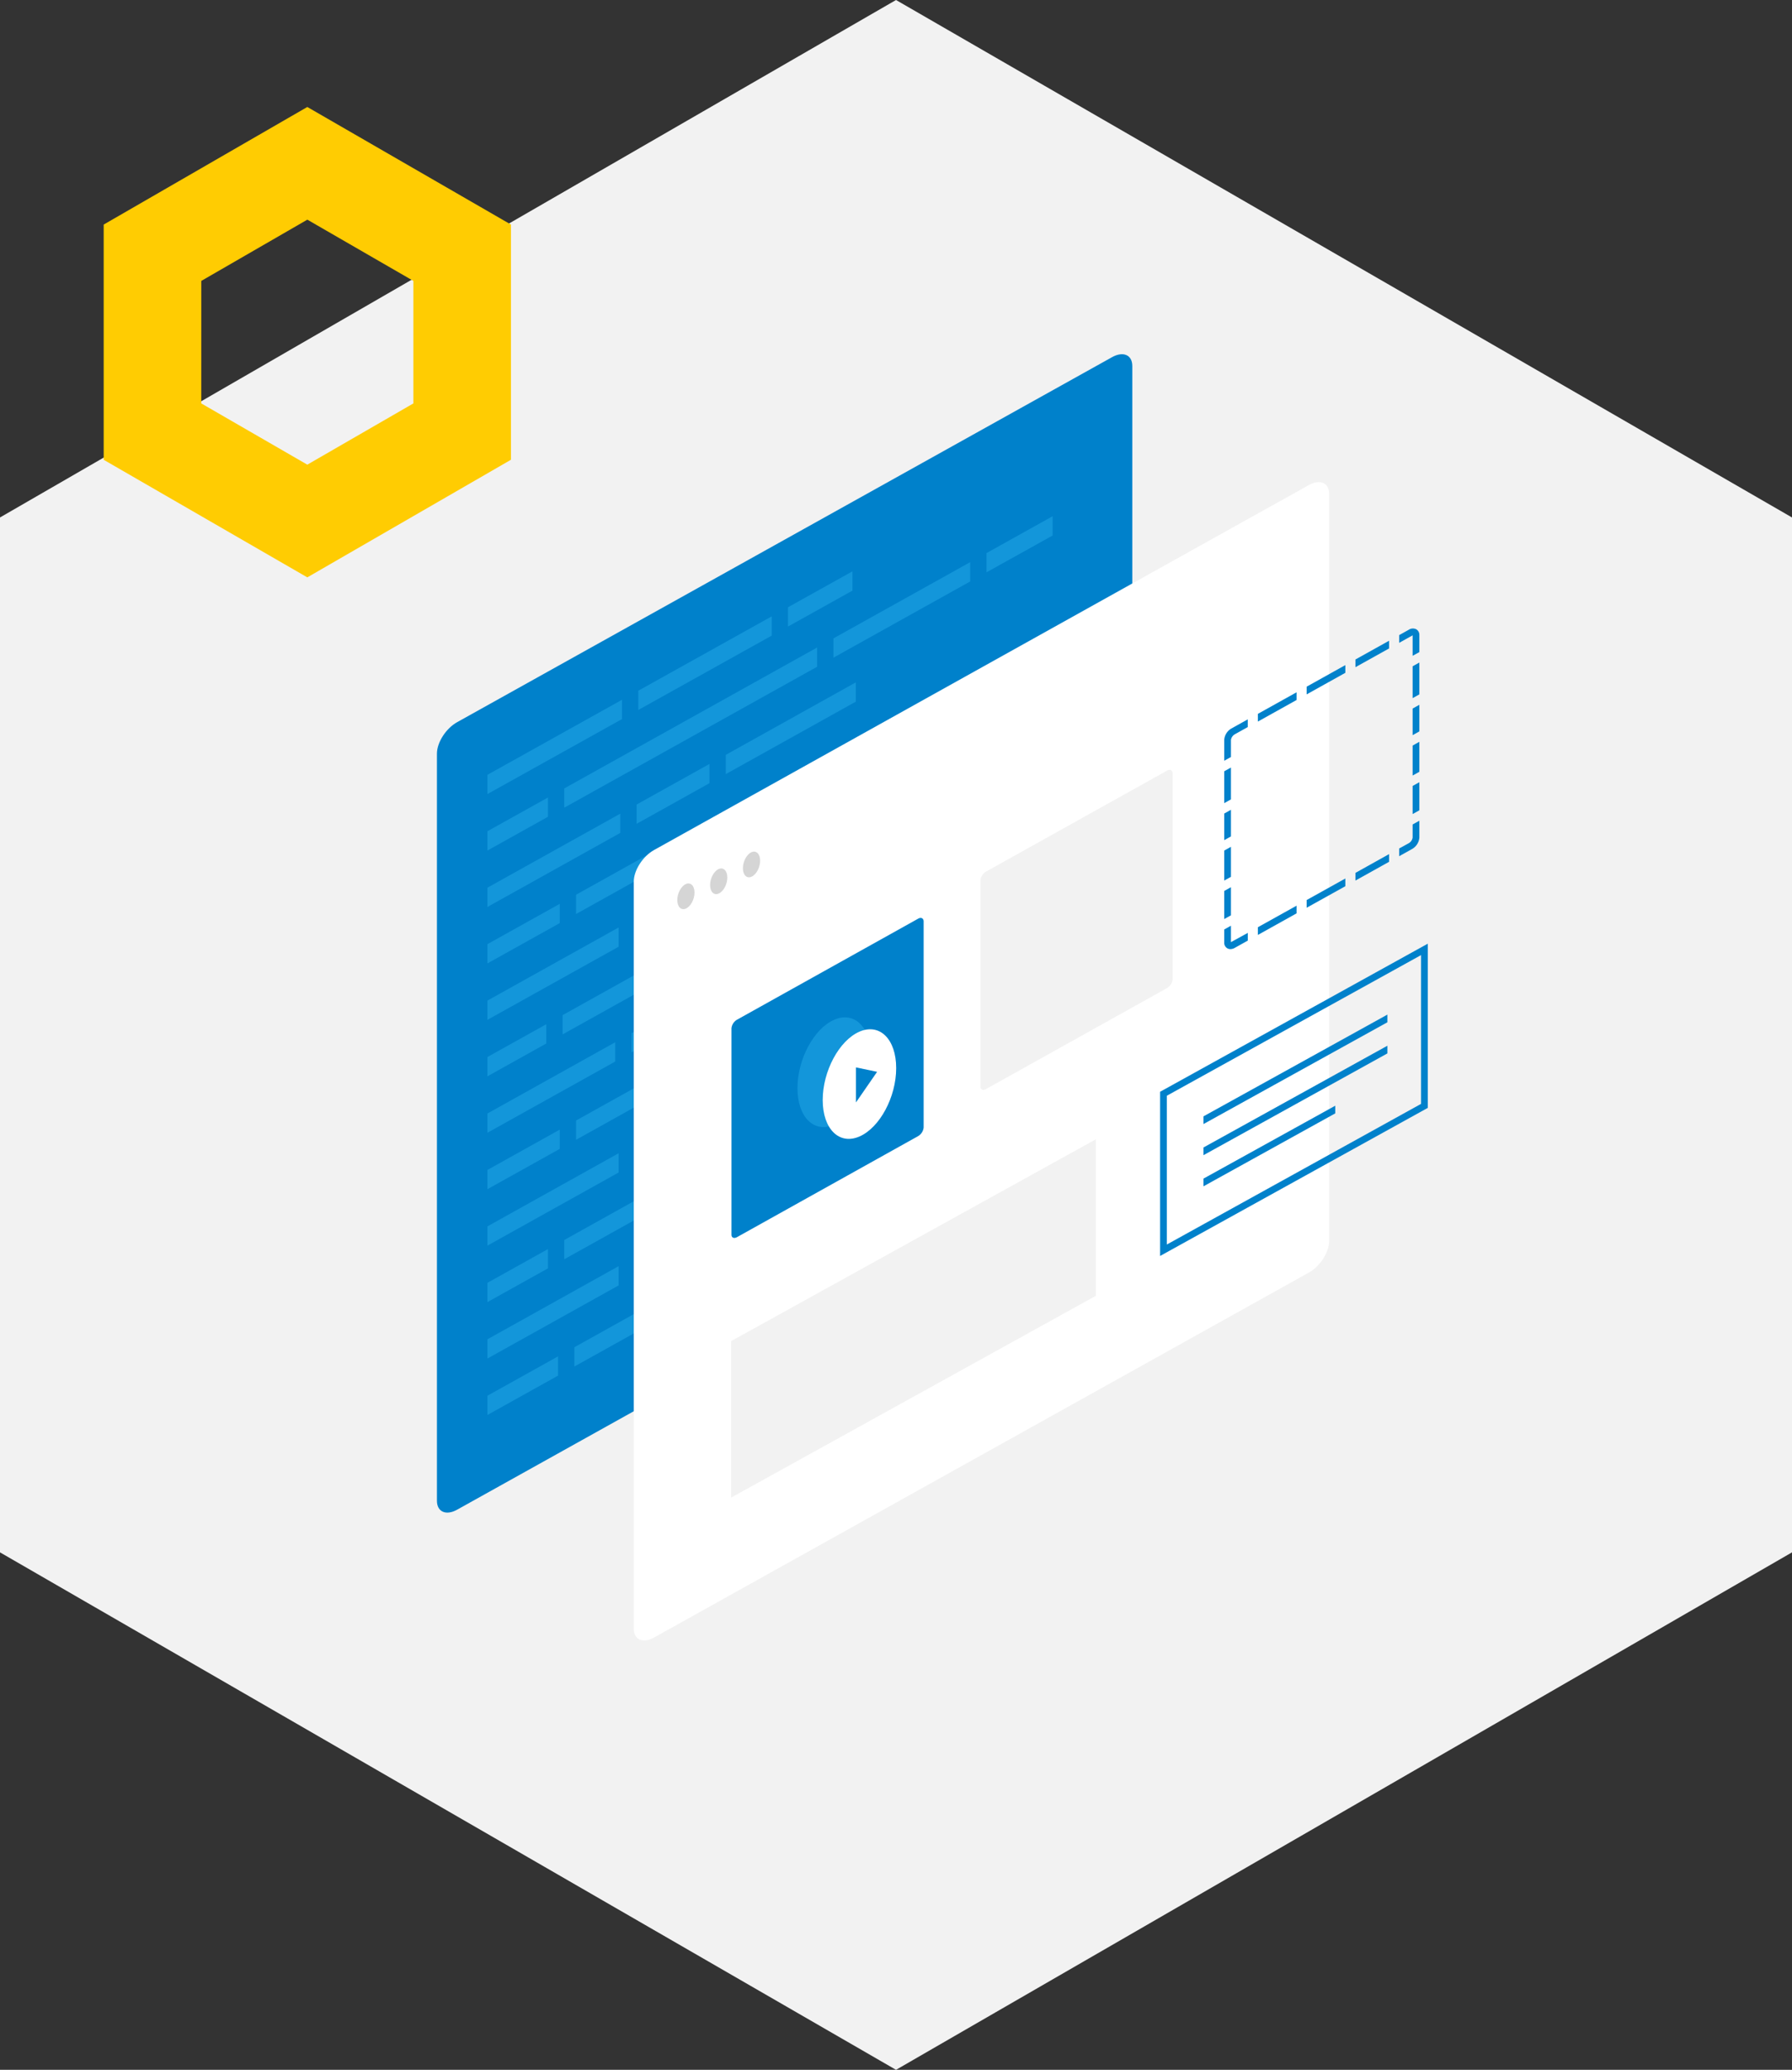 <svg id="Слой_1" data-name="Слой 1" xmlns="http://www.w3.org/2000/svg" width="532.63" height="615.03" viewBox="0 0 532.63 615.03">
  <rect x="0" y="0" width="532.63" height="615.03" fill="#333333" stroke="none"/>
  <defs>
    <style>
      .cls-1 {
        fill: #f2f2f2;
      }

      .cls-2 {
        fill: #ffcc02;
      }

      .cls-3 {
        fill: #0081cb;
      }

      .cls-4 {
        fill: #30b5ef;
        opacity: 0.41;
      }

      .cls-5 {
        fill: #fff;
      }

      .cls-6 {
        fill: #d5d5d5;
      }
    </style>
  </defs>
  <title>1</title>
  <polygon class="cls-1" points="0 153.76 0 461.27 266.32 615.03 532.63 461.27 532.63 153.76 266.32 0 0 153.76"/>
  <path class="cls-2" d="M225.47,264.69l-60.52-34.94V159.86l60.52-34.94L286,159.86v69.88ZM193.95,213l31.52,18.2L257,213v-36.4l-31.52-18.2-31.52,18.2Z" transform="translate(-134.13 -93.13)"/>
  <path class="cls-3" d="M464.68,199.25,270,307.72c-3.3,1.84-6,6-6,9.35v222c0,3.3,2.7,4.49,6,2.65L464.68,433.25c3.3-1.84,6-6,6-9.35v-222C470.69,198.6,468,197.41,464.68,199.25Z" transform="translate(-134.13 -93.13)"/>
  <g>
    <polygon class="cls-4" points="229.37 183.15 189.72 205.24 189.72 210.96 229.37 188.87 229.37 183.15"/>
    <polygon class="cls-4" points="184.87 207.94 144.87 230.23 144.87 235.95 184.87 213.67 184.87 207.94"/>
    <polygon class="cls-4" points="253.37 169.77 234.22 180.44 234.22 186.17 253.37 175.5 253.37 169.77"/>
    <polygon class="cls-4" points="166.37 335.66 144.87 347.64 144.87 353.36 166.37 341.38 166.37 335.66"/>
    <polygon class="cls-4" points="171.22 338.68 312.87 259.75 312.87 254.03 171.22 332.95 171.22 338.68"/>
    <polygon class="cls-4" points="288.37 167.04 247.72 189.69 247.72 195.42 288.37 172.77 288.37 167.04"/>
    <polygon class="cls-4" points="242.87 192.4 167.72 234.27 167.72 239.99 242.87 198.12 242.87 192.4"/>
    <polygon class="cls-4" points="162.87 236.97 144.87 247 144.87 252.73 162.87 242.7 162.87 236.97"/>
    <polygon class="cls-4" points="293.22 164.34 293.22 170.06 312.87 159.12 312.87 153.39 293.22 164.34"/>
    <polygon class="cls-4" points="210.87 232.72 210.87 227 189.22 239.06 189.22 244.79 210.87 232.72"/>
    <polygon class="cls-4" points="184.37 241.77 144.87 263.77 144.87 269.5 184.37 247.49 184.37 241.77"/>
    <polygon class="cls-4" points="254.37 202.76 215.72 224.3 215.72 230.02 254.37 208.49 254.37 202.76"/>
    <polygon class="cls-4" points="166.37 268.57 144.87 280.55 144.87 286.27 166.37 274.29 166.37 268.57"/>
    <polygon class="cls-4" points="171.22 271.59 312.87 192.66 312.87 186.94 171.22 265.86 171.22 271.59"/>
    <polygon class="cls-4" points="183.87 275.59 144.87 297.32 144.87 303.04 183.87 281.31 183.87 275.59"/>
    <polygon class="cls-4" points="188.72 278.61 312.87 209.44 312.87 203.71 188.72 272.89 188.72 278.61"/>
    <polygon class="cls-4" points="162.37 304.34 144.87 314.09 144.87 319.82 162.37 310.07 162.37 304.34"/>
    <polygon class="cls-4" points="167.22 307.36 312.87 226.21 312.87 220.49 167.22 301.64 167.22 307.36"/>
    <polygon class="cls-4" points="144.87 420.45 165.87 408.75 165.87 403.03 144.87 414.73 144.87 420.45"/>
    <polygon class="cls-4" points="170.72 406.05 312.87 326.85 312.87 321.12 170.72 400.32 170.72 406.05"/>
    <polygon class="cls-4" points="183.87 376.23 144.87 397.96 144.87 403.68 183.87 381.95 183.87 376.23"/>
    <polygon class="cls-4" points="188.72 379.25 312.87 310.07 312.87 304.35 188.72 373.52 188.72 379.25"/>
    <polygon class="cls-4" points="167.72 374.17 312.87 293.3 312.87 287.58 167.72 368.45 167.72 374.17"/>
    <polygon class="cls-4" points="162.87 371.15 144.87 381.18 144.87 386.91 162.87 376.88 162.87 371.15"/>
    <polygon class="cls-4" points="183.87 342.68 144.87 364.41 144.87 370.13 183.87 348.4 183.87 342.68"/>
    <polygon class="cls-4" points="188.72 345.7 312.87 276.53 312.87 270.8 188.72 339.98 188.72 345.7"/>
    <polygon class="cls-4" points="182.87 309.69 144.87 330.87 144.87 336.59 182.87 315.42 182.87 309.69"/>
    <polygon class="cls-4" points="187.72 312.71 312.87 242.98 312.87 237.26 187.72 306.99 187.72 312.71"/>
  </g>
  <path class="cls-5" d="M523.18,237.25,328.51,345.72c-3.3,1.84-6,6-6,9.35v222c0,3.3,2.7,4.49,6,2.65L523.18,471.25c3.3-1.84,6-6,6-9.35v-222C529.19,236.6,526.49,235.41,523.18,237.25Z" transform="translate(-134.13 -93.13)"/>
  <path class="cls-3" d="M407,366.12l-53.8,30a3.37,3.37,0,0,0-1.66,2.58V460c0,.91.75,1.24,1.66.73l53.8-30a3.37,3.37,0,0,0,1.66-2.58V366.86C408.61,365.94,407.87,365.61,407,366.12Z" transform="translate(-134.13 -93.13)"/>
  <path class="cls-1" d="M481,322.12l-53.8,30a3.37,3.37,0,0,0-1.66,2.58V416c0,.91.75,1.24,1.66.73l53.8-30a3.37,3.37,0,0,0,1.66-2.58V322.86C482.61,321.94,481.87,321.61,481,322.12Z" transform="translate(-134.13 -93.13)"/>
  <g>
    <polygon class="cls-3" points="373.87 277.81 385.37 271.4 385.37 269.12 373.87 275.52 373.87 277.81"/>
    <polygon class="cls-3" points="388.37 269.73 399.87 263.33 399.87 261.04 388.37 267.44 388.37 269.73"/>
    <polygon class="cls-3" points="388.37 206.33 399.87 199.92 399.87 197.63 388.37 204.04 388.37 206.33"/>
    <polygon class="cls-3" points="373.87 214.41 385.37 208 385.37 205.71 373.87 212.12 373.87 214.41"/>
    <polygon class="cls-3" points="402.87 198.25 412.87 192.68 412.87 190.39 402.87 195.96 402.87 198.25"/>
    <polygon class="cls-3" points="402.87 261.65 412.87 256.08 412.87 253.79 402.87 259.37 402.87 261.65"/>
    <polygon class="cls-3" points="365.87 251.62 363.87 252.74 363.87 261.65 365.87 260.54 365.87 251.62"/>
    <polygon class="cls-3" points="365.87 263.62 363.87 264.74 363.87 273.09 365.87 271.98 365.87 263.62"/>
    <polygon class="cls-3" points="365.87 240.62 363.87 241.74 363.87 249.65 365.87 248.53 365.87 240.62"/>
    <path class="cls-3" d="M500,373.1v-4.9l-2,1.11v3.88a1.9,1.9,0,0,0,.9,1.71,1.84,1.84,0,0,0,.94.25,2.64,2.64,0,0,0,1.28-.36l3.89-2.17v-2.29L500.14,373Z" transform="translate(-134.13 -93.13)"/>
    <polygon class="cls-3" points="365.87 228.07 363.87 229.18 363.87 238.65 365.87 237.53 365.87 228.07"/>
    <path class="cls-3" d="M498,313v6.18l2-1.11V313a2.34,2.34,0,0,1,1.11-1.66l3.89-2.17v-2.29l-4.86,2.71A4.27,4.27,0,0,0,498,313Z" transform="translate(-134.13 -93.13)"/>
    <polygon class="cls-3" points="419.87 230.45 421.87 229.33 421.87 220.42 419.87 221.54 419.87 230.45"/>
    <polygon class="cls-3" points="419.87 241.89 421.87 240.78 421.87 232.42 419.87 233.54 419.87 241.89"/>
    <polygon class="cls-3" points="419.87 218.45 421.87 217.33 421.87 209.42 419.87 210.54 419.87 218.45"/>
    <polygon class="cls-3" points="419.87 207.45 421.87 206.33 421.87 196.86 419.87 197.98 419.87 207.45"/>
    <path class="cls-3" d="M554,342a2.34,2.34,0,0,1-1.11,1.66L550,345.25v2.29l3.86-2.15A4.27,4.27,0,0,0,556,342v-5l-2,1.11Z" transform="translate(-134.13 -93.13)"/>
    <path class="cls-3" d="M555.1,280.13a2.21,2.21,0,0,0-2.22.11h0L550,281.85v2.29l3.86-2.15.14-.07V288l2-1.11v-5.07A1.9,1.9,0,0,0,555.1,280.13Z" transform="translate(-134.13 -93.13)"/>
  </g>
  <path class="cls-4" d="M371.16,416.46c0-8.6,4.89-17.7,10.92-20.32S393,398.37,393,407s-4.89,17.7-10.92,20.32S371.16,425.06,371.16,416.46Z" transform="translate(-134.13 -93.13)"/>
  <path class="cls-5" d="M378.66,420c0-8.6,4.89-17.7,10.92-20.32s10.92,2.22,10.92,10.83-4.89,17.7-10.92,20.32S378.66,428.56,378.66,420Z" transform="translate(-134.13 -93.13)"/>
  <g>
    <path class="cls-6" d="M338,355.81c-1.41.61-2.56,2.74-2.56,4.76s1.14,3.15,2.56,2.53,2.56-2.74,2.56-4.76S339.41,355.2,338,355.81Z" transform="translate(-134.13 -93.13)"/>
    <path class="cls-6" d="M357.5,346.35c-1.41.61-2.56,2.74-2.56,4.76s1.14,3.15,2.56,2.53,2.56-2.74,2.56-4.76S358.91,345.74,357.5,346.35Z" transform="translate(-134.13 -93.13)"/>
    <path class="cls-6" d="M347.75,351.35c-1.41.61-2.56,2.74-2.56,4.76s1.14,3.15,2.56,2.53,2.56-2.74,2.56-4.76S349.16,350.74,347.75,351.35Z" transform="translate(-134.13 -93.13)"/>
  </g>
  <polygon class="cls-1" points="325.73 385.03 217.31 445 217.31 398.5 325.73 338.53 325.73 385.03"/>
  <g>
    <path class="cls-3" d="M478.94,417.54v48.79l79.56-44V373.54Zm77.56,3.6-75.56,41.79V418.72l75.56-41.79Z" transform="translate(-134.13 -93.13)"/>
    <polygon class="cls-3" points="412.37 301.48 357.71 331.71 357.71 334 412.37 303.76 412.37 301.48"/>
    <polygon class="cls-3" points="412.37 310.73 357.71 340.96 357.71 343.25 412.37 313.01 412.37 310.73"/>
    <polygon class="cls-3" points="396.87 328.55 357.71 350.21 357.71 352.5 396.87 330.83 396.87 328.55"/>
  </g>
  <polygon class="cls-3" points="254.42 327.57 260.7 318.48 254.42 317.17 254.42 327.57"/>
</svg>
